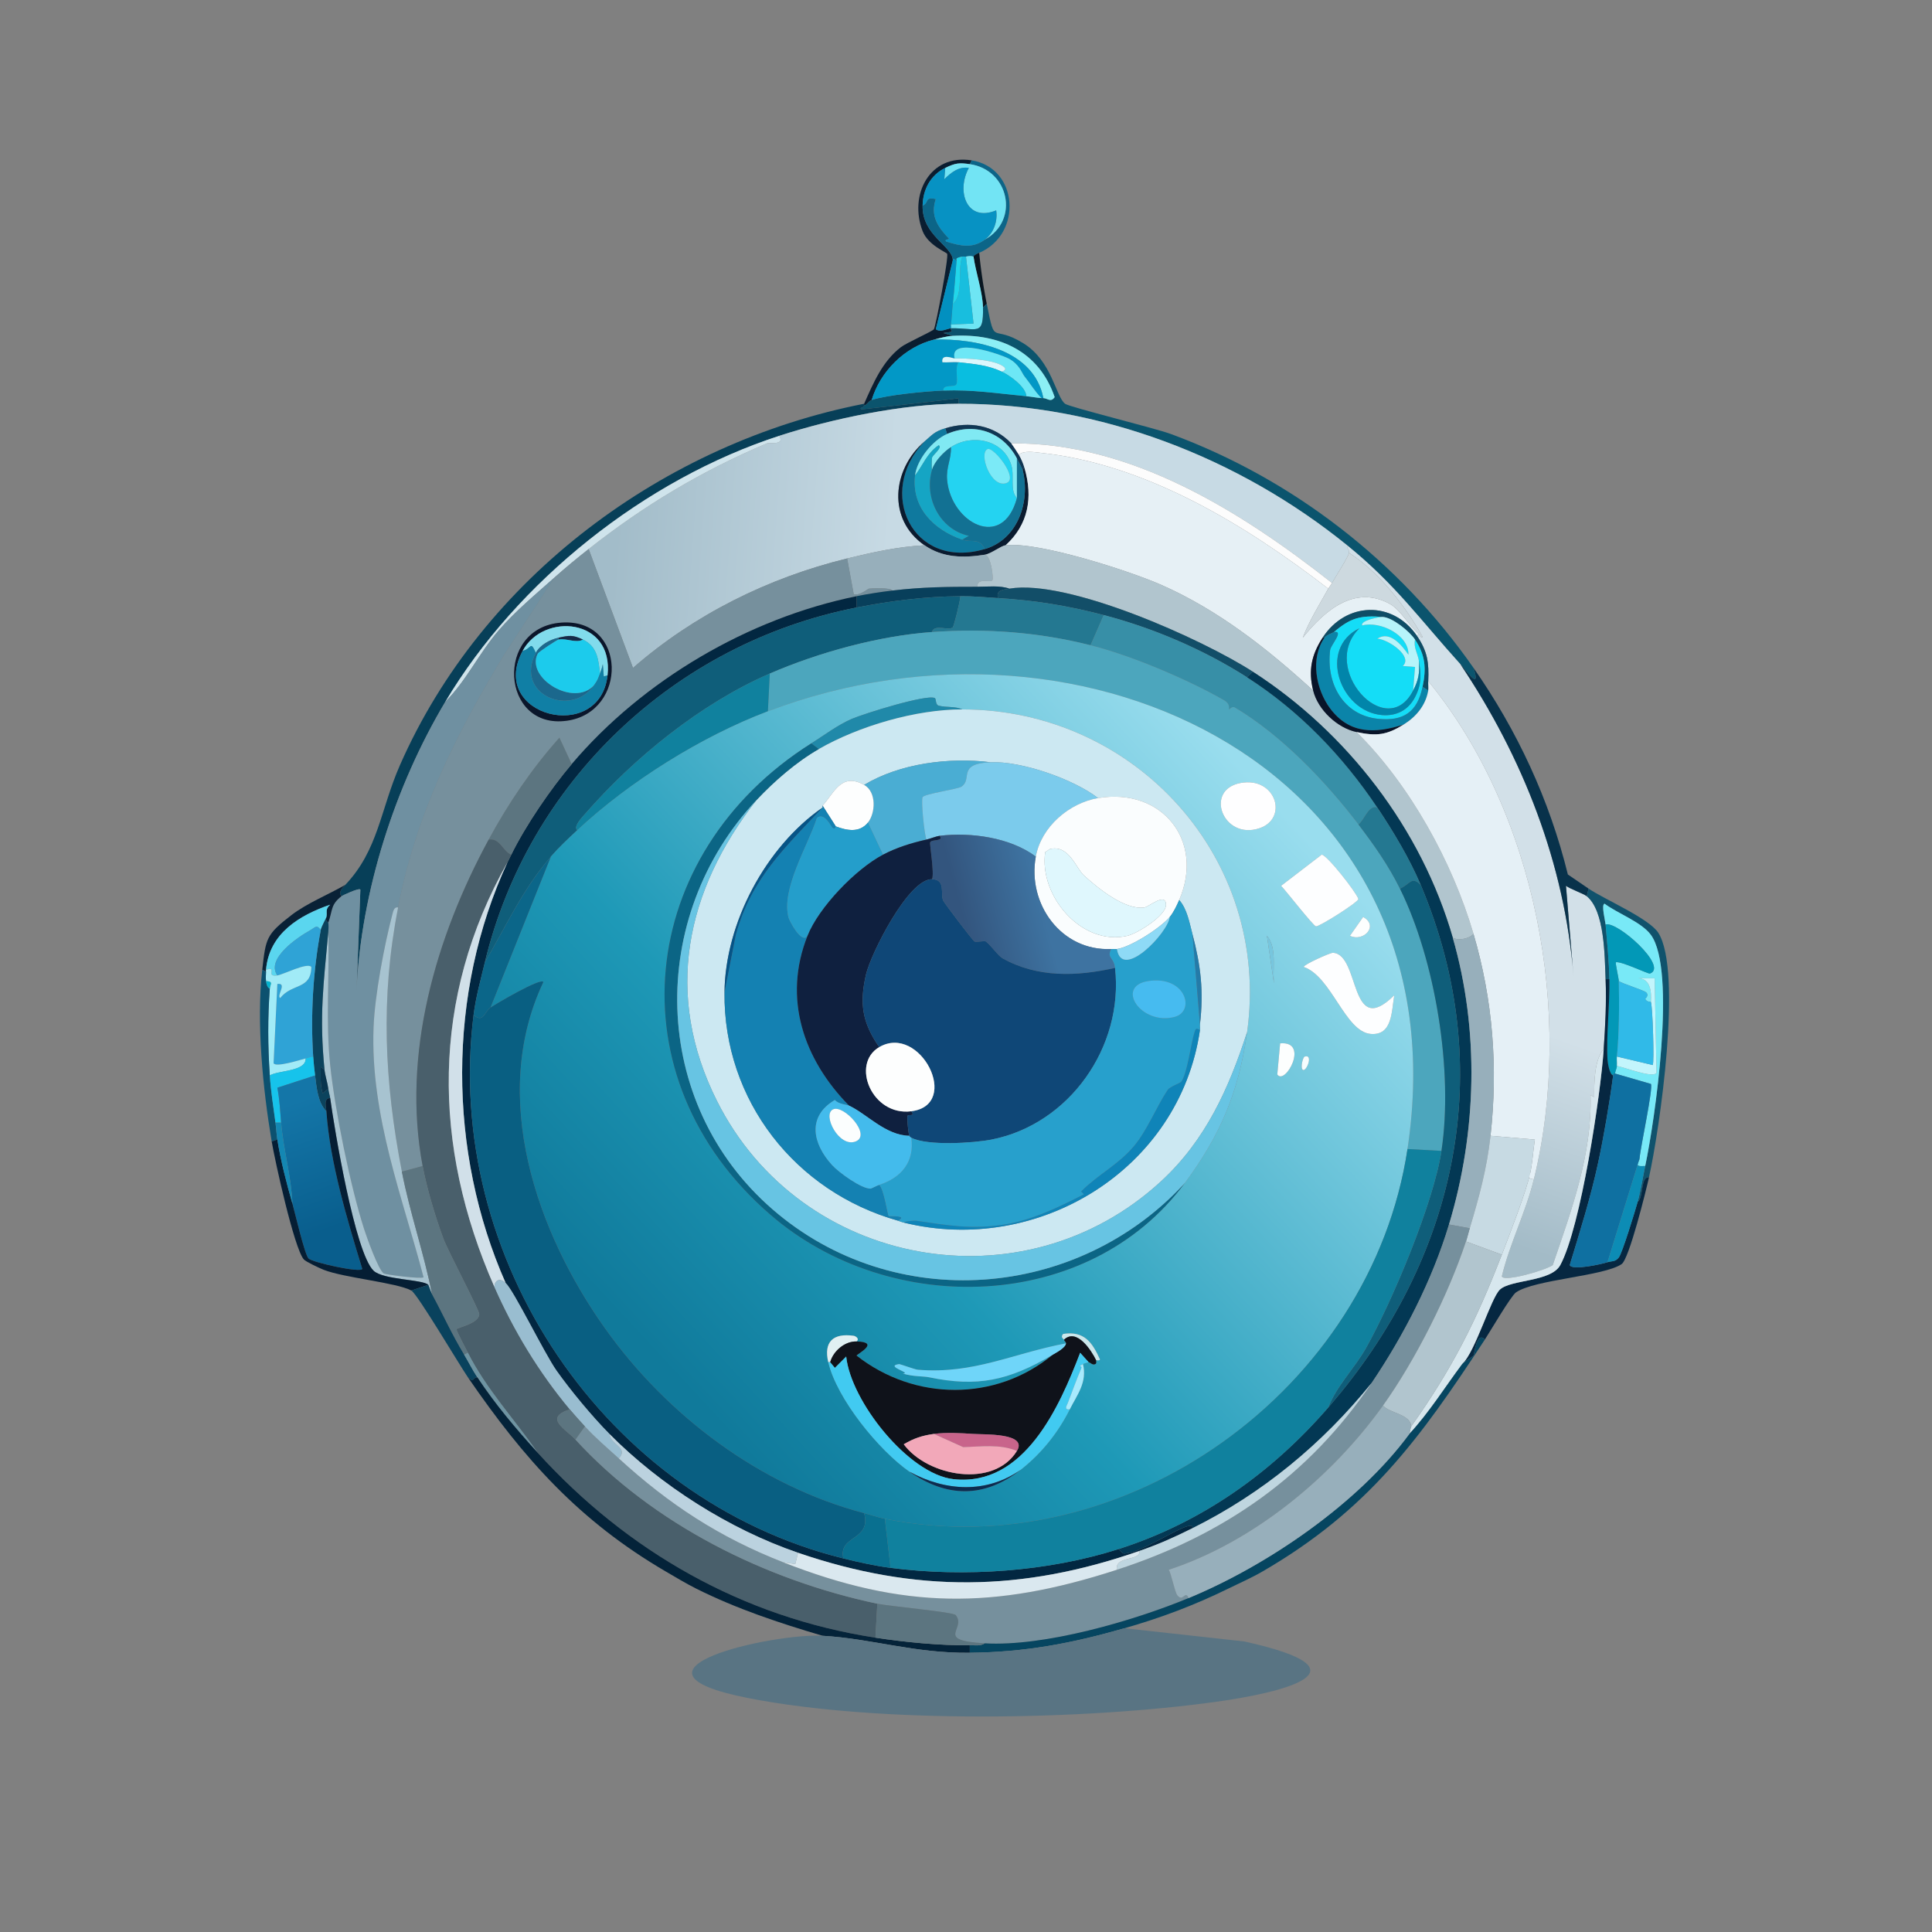 <svg xmlns="http://www.w3.org/2000/svg" width="1024" height="1024"><rect width="100%" height="100%" fill="#808080" stroke="none"/><defs><linearGradient id="a" x1="327.198" x2="471.815" y1="270.904" y2="281.43" gradientUnits="userSpaceOnUse"><stop offset="0%" style="stop-color:#a2bcc9"/><stop offset="100%" style="stop-color:#c7dae4"/></linearGradient></defs><defs><linearGradient id="b" x1="767.158" x2="729.943" y1="528.968" y2="634.604" gradientUnits="userSpaceOnUse"><stop offset="0%" style="stop-color:#d2e0e8"/><stop offset="100%" style="stop-color:#a3bbc7"/></linearGradient></defs><defs><linearGradient id="c" x1="675.47" x2="352.824" y1="425.509" y2="724.674" gradientUnits="userSpaceOnUse"><stop offset="0%" style="stop-color:#9de"/><stop offset="67.954%" style="stop-color:#1e99b7"/><stop offset="100%" style="stop-color:#107a9b"/></linearGradient></defs><defs><linearGradient id="d" x1="551.312" x2="510.798" y1="477.091" y2="488.166" gradientUnits="userSpaceOnUse"><stop offset="0%" style="stop-color:#3e73a1"/><stop offset="100%" style="stop-color:#33557e"/></linearGradient></defs><defs><linearGradient id="e" x1="156.664" x2="179.481" y1="583.82" y2="649.997" gradientUnits="userSpaceOnUse"><stop offset="0%" style="stop-color:#1476a8"/><stop offset="100%" style="stop-color:#095e8d"/></linearGradient></defs><path fill="#0a1d30" d="m515 85-1 2c-5.59-.792-7.569-.641-13 2-7.786 3.787-11.833 11.413-12 20-.31 15.943 16.091 21.508 16 29l-9 36.5c2.414 1.886 6.463-.472 8-.5-.37 1.921 2.849 1.632-4 2.5l5 1.5c-3.304.184-6.799 1.195-10 2-15.594 3.923-28.441 16.935-33 32-1.695.567-2.304 2.48-4 3 .109-.301-.12-.729 0-1 4.883-10.996 9.693-22.486 19.5-30 3.042-2.331 16.922-8.49 17.5-9.5 1.008-1.762 7.924-38.192 7-40-.413-.808-10.119-4.569-13-12-7.394-19.074 3.694-41.063 26-37.5"/><path fill="#0c6588" d="M519 134c-3.331 1.427-2.829 1.942-3 2-.189.065-1.162-.696-4 0-.574.141-1.396-.118-2 0-4.677.916-2.494 1.729-3 2-.664.356-1.772-2.108-2 0 .091-7.492-16.31-13.057-16-29 3.767-1.717.69-4.798 7-3.5-3.07 8.95 1.206 14.985 7 21 .357.371-2.834.393-1.5 1.5 7.551 2.388 13.941 3.808 20.5-1 18.611-10.354 12.688-37.07-8-40l1-2c24.81 3.963 27.221 39.053 4 49"/><path fill="#72e4f4" d="M514 87c20.688 2.93 26.611 29.646 8 40 4.616-3.383 6.887-9.743 6-15.5-15.68 6.451-21.268-10.129-14.5-22.5-5.215-.908-9.454 2.463-13 6l.5-6c5.431-2.641 7.41-2.792 13-2"/><path fill="#0792c3" d="M522 127c-6.559 4.808-12.949 3.388-20.5 1-1.334-1.107 1.857-1.129 1.5-1.5-5.794-6.015-10.07-12.05-7-21-6.31-1.298-3.233 1.783-7 3.5.167-8.587 4.214-16.213 12-20l-.5 6c3.546-3.537 7.785-6.908 13-6-6.768 12.371-1.18 28.951 14.5 22.5.887 5.757-1.384 12.117-6 15.5"/><path fill="#081621" d="M519 134a273 273 0 0 0 4 27l-2 2c-.179-8.239-3.848-18.66-5-27 .171-.058-.331-.573 3-2"/><path fill="#6ee5f4" d="M516 136c1.152 8.34 4.821 18.761 5 27 .338 15.577-2.961 10.741-17 11 .12-.622-.091-1.364 0-2l12-.5-4-35.5c2.838-.696 3.811.065 4 0"/><path fill="#21d6ea" d="M510 136c-2.646 7.082.888 20.375-5 25 .867-7.642 1.363-15.337 2-23 .506-.271-1.677-1.084 3-2"/><path fill="#18bede" d="m512 136 4 35.5-12 .5c.505-3.531.595-7.427 1-11 5.888-4.625 2.354-17.918 5-25 .604-.118 1.426.141 2 0"/><path fill="#0290c0" d="M507 138c-.637 7.663-1.133 15.358-2 23-.405 3.573-.495 7.469-1 11-.091.636.12 1.378 0 2-1.537.028-5.586 2.386-8 .5l9-36.5c.228-2.108 1.336.356 2 0"/><path fill="#0b546d" d="M781 354c4.108 12.735-3.813 1.524-7-2-21.116-23.354-34.569-42.4-60-63-57.426-46.517-131.297-75.128-206-75 .219-3.693.114-2.884-3-2.5-16.413 2.022-32.356 3.662-48.5 5.5-1.172-1.253.919-.4 1.5-2 1.696-.52 2.305-2.433 4-3 7.988-2.674 29.047-4.666 38-5 15.568-.581 28.815 1.56 44 3 2.734.259 5.261.814 8 1 .332.022.668-.019 1 0 2.356.132 3.88 2.473 6-.5-8.284-24.255-29.207-33.882-54-32.5l-5-1.5c6.849-.868 3.63-.579 4-2.5 14.039-.259 17.338 4.577 17-11l2-2c4.668 23.428 2.293 10.337 19.5 21 15.038 9.319 17.066 28.2 22 32 2.307 1.777 47.469 12.858 56 16 64.714 23.833 121.213 67.696 160.5 124"/><path fill="#8ceff5" d="M505 178c24.793-1.382 45.716 8.245 54 32.5-2.12 2.973-3.644.632-6 .5-4.991-25.663-35.901-31.701-58-31 3.201-.805 6.696-1.816 10-2"/><path fill="#0298c6" d="M495 180c22.099-.701 53.009 5.337 58 31-.332-.019-.668.022-1 0-3.501-3.477-5.917-7.7-9-11.5-1.48-1.824-2.638-6.467-8.5-9.5-4.134-2.139-31.666-11.81-28.5 0-.85.021-7.297-2.882-6.5 2 2.793.214 5.739-.303 8.5 0-1.963 3.415-.14 8.731-1 11.5-.701 2.258-7.224-.257-7 3.5-8.953.334-30.012 2.326-38 5 4.559-15.065 17.406-28.077 33-32"/><path fill="#6de7f6" d="M552 211c-2.739-.186-5.266-.741-8-1-.348-5.081-8.855-11.036-13-13 2.093-.773 2.495-1.681.5-3-5.292-3.498-19.029-4.159-25.5-4-3.166-11.81 24.366-2.139 28.5 0 5.862 3.033 7.02 7.676 8.5 9.5 3.083 3.8 5.499 8.023 9 11.5"/><path fill="#dbf7fc" d="M506 190c6.471-.159 20.208.502 25.5 4 1.995 1.319 1.593 2.227-.5 3-7.375-3.494-15.024-4.124-23-5-2.761-.303-5.707.214-8.5 0-.797-4.882 5.65-1.979 6.5-2"/><path fill="#09bee0" d="M531 197c4.145 1.964 12.652 7.919 13 13-15.185-1.44-28.432-3.581-44-3-.224-3.757 6.299-1.242 7-3.5.86-2.769-.963-8.085 1-11.5 7.976.876 15.625 1.506 23 5"/><path fill="#073f58" d="M508 214c-29.331.05-67.109 7.94-95 17-71.057 23.083-138.77 76.934-177 141-26.635 44.635-44.577 100.454-47 152.5l2-53c-.631-1.093-9.581 3.175-10 3.5-1.899-1.871.431-4.355 2-6 17.527-18.372 18.596-39.837 29-63.5 43.725-99.451 140.143-170.802 246-191.5-.12.271.109.699 0 1-.581 1.6-2.672.747-1.5 2 16.144-1.838 32.087-3.478 48.5-5.5 3.114-.384 3.219-1.193 3 2.5"/><path fill="url(#a)" d="M508 214c74.703-.128 148.574 28.483 206 75-.339 1.748 1.296 2.197 1 4-.365 2.219-7.264 12.836-9 16-48.218-37.958-106.591-74.65-170-74-9.279-9.752-22.324-11.873-35-8-5.816 1.777-6.769 3.364-11 7-17.067 14.665-19.916 41.269 0 55-14.068.742-27.455 3.692-41 7-41.749 10.196-81.121 29.752-113.5 58L312 291c29.205-23.068 60.086-41.499 94.5-56 1.322-.557 9.742 1.147 6.5-4 27.891-9.06 65.669-16.95 95-17" style="fill:url(#a)"/>/&gt;<path fill="#0f3653" d="M536 235c.367.385 3.539 5.196 4 6 1.295 2.257 2.266 4.477 3 7l-1 1c-.082-.325-2.523-5.097-3-6-7.477-14.152-22.605-19.236-37-13l-1-3c12.676-3.873 25.721-1.752 35 8"/><path fill="#0f799e" d="m501 227 1 3c-7.662 3.319-16.043 13.604-17 22-1.946 17.065 9.965 28.833 25 34 5.133 1.764 8.983-1.21 12 5-38.496 11.405-57.968-30.283-32-57 4.231-3.636 5.184-5.223 11-7"/><path fill="#80e9f3" d="M539 243v21c-3.987-4.309-1.153-11.532-3-17.5-4.173-13.484-20.871-16.769-32-9.5-3.798 2.481-8.685 7.565-10 12-.357-.713-.124-6.2 0-6.5.689-1.661 5.719-5.421 3.5-6.5-6.203 4.211-8.13 10.293-12.5 16 .957-8.396 9.338-18.681 17-22 14.395-6.236 29.523-1.152 37 13"/><path fill="#cfe4ec" d="M312 291c-6.237 4.926-12.064 9.713-18 15-10.028 8.931-21.265 18.282-30 28.5-10.098 11.812-16.968 26.45-28 37.5 38.23-64.066 105.943-117.917 177-141 3.242 5.147-5.178 3.443-6.5 4-34.414 14.501-65.295 32.932-94.5 56"/><path fill="#24d3f1" d="M539 264c-7.583 28.047-34.898 13.089-37-9.5-.652-7.005 2.335-11.232 2-17.5 11.129-7.269 27.827-3.984 32 9.5 1.847 5.968-.987 13.191 3 17.5m-15.5-26c-5.044 2.009 1.663 21.05 10 18 6.605-2.416-6.909-19.231-10-18"/><path fill="#0a1b2f" d="M490 234c-25.968 26.717-6.496 68.405 32 57 17.483-5.179 24.243-25.093 20-42l1-1c4.572 15.704 2.091 29.993-10 41-2.49.29-7.561 4.459-11 5-11.327 1.782-22.234 1.733-32-5-19.916-13.731-17.067-40.335 0-55"/><path fill="#fcfcfc" d="M706 309c-.602 1.097-1.596 2.271-2 3-43.618-33.603-96.378-66.074-152.5-72-3.314-.35-8.761-1.358-11.5 1-.461-.804-3.633-5.615-4-6 63.409-.65 121.782 36.042 170 74"/><path fill="#15a5c4" d="M494 249c-4.389 14.808 4.101 31.653 19.5 35l-3.5 2c-15.035-5.167-26.946-16.935-25-34 4.37-5.707 6.297-11.789 12.5-16 2.219 1.079-2.811 4.839-3.5 6.5-.124.3-.357 5.787 0 6.5"/><path fill="#127193" d="M539 264v-21c.477.903 2.918 5.675 3 6 4.243 16.907-2.517 36.821-20 42-3.017-6.21-6.867-3.236-12-5l3.5-2c-15.399-3.347-23.889-20.192-19.5-35 1.315-4.435 6.202-9.519 10-12 .335 6.268-2.652 10.495-2 17.5 2.102 22.589 29.417 37.547 37 9.5"/><path fill="#7beaf7" d="M523.5 238c3.091-1.231 16.605 15.584 10 18-8.337 3.05-15.044-15.991-10-18"/><path fill="#e6f0f5" d="M704 312c-4.698 8.49-10.026 16.911-13.5 26 11.328-14.105 27.202-28.185 46-18 5.893 3.193 10.36 11.813 15.5 16l-1 1c-12.929-18.874-37.705-18.002-50 1-5.854 9.047-7.659 17.302-5 28-24.122-22.073-50.255-42.692-80.5-56-17.047-7.501-65.24-23.011-82.5-21 12.091-11.007 14.572-25.296 10-41-.734-2.523-1.705-4.743-3-7 2.739-2.358 8.186-1.35 11.5-1 56.122 5.926 108.882 38.397 152.5 72"/><path fill="#97afbb" d="M490 289c9.766 6.733 20.673 6.782 32 5 3.281.369 4.626 12.575 4 13.5-1.131 1.67-8.083-1.688-8 3.5-15.852-.011-29.184.121-45 2-.882-1.684-11.091-1.155-12.5-1-.463.051-4.725 3.778-8 3l-3.5-19c13.545-3.308 26.932-6.258 41-7"/><path fill="#b1c5ce" d="M696 366c2.553 10.274 12.805 19.834 23 22 28.265 27.945 50.801 68.809 62 107-2.287 2.621-8.219 3.688-11 2-16.616-57.69-55.898-108.677-106-141-26.671-17.206-98.029-49.265-129-44-5.074-1.824-11.609-.996-17-1-.083-5.188 6.869-1.83 8-3.5.626-.925-.719-13.131-4-13.5 3.439-.541 8.51-4.71 11-5 17.26-2.011 65.453 13.499 82.5 21 30.245 13.308 56.378 33.927 80.5 56"/><path fill="url(#b)" d="M774 352c33.06 49.195 55.414 105.871 60 165.5l-4-48c2.343 1.754 9.268 4.101 11 5.5 9.554 7.715 9.493 31.586 10 44 .506 12.389-.174 24.657-1 37-5.008 5.503-5.142 18.433-5 25.5l-2-1c.915 31.042-10.04 60.876-20 90-3.293 2.625-25.988 9.185-27 6 4.216-17.541 12.728-34.047 17-51.5 21.36-87.269 1.141-194.314-56-264 .44-9.729-.4-15.826-6-24l1-1c1.174.957 1.128 2.485 2 1.5-9.226-16.354-22.77-34.037-39-44.5.296-1.803-1.339-2.252-1-4 25.431 20.6 38.884 39.646 60 63" style="fill:url(#b)"/>/&gt;<path fill="#76909d" d="m449 296 3.5 19c3.275.778 7.537-2.949 8-3 1.409-.155 11.618-.684 12.5 1-6.277.746-12.815 1.741-19 3-57.267 11.659-113.253 44.49-151 89l-6.5-14c-14.652 16.382-27.023 34.701-37.5 54-28.101 51.766-46.119 113.865-35 173l-11 3c-9.284-47.883-11.385-92.114-2-140 9.679-49.384 30.216-90.854 56-133.5l27-41.5c5.936-5.287 11.763-10.074 18-15l23.5 63c32.379-28.248 71.751-47.804 113.5-58m-151.5 34c-35.416 2.54-32.188 56.946 3 52 32.379-4.551 31.851-54.5-3-52"/><path fill="#cdd9df" d="M752 336c-5.14-4.187-9.607-12.807-15.5-16-18.798-10.185-34.672 3.895-46 18 3.474-9.089 8.802-17.51 13.5-26 .404-.729 1.398-1.903 2-3 1.736-3.164 8.635-13.781 9-16 16.23 10.463 29.774 28.146 39 44.5-.872.985-.826-.543-2-1.5"/><path fill="#6f90a1" d="M211 481c-2.129-.503-2.606 1.995-3 3.5-4.367 16.703-9.342 42.983-10 60-1.819 47.023 15.882 91.648 26.5 132.5-1.352 1.009-19.738-1.381-21-2-2.807-1.377-9.249-19.611-10.5-23.5-7.314-22.736-15.524-63.229-18-87-2.443-23.461-.329-47.058-1-70.5.124-1.366.22-3.75 0-5 2.352-6.556 1.153-9.468 7-14 .419-.325 9.369-4.593 10-3.5l-2 53c2.423-52.046 20.365-107.865 47-152.5 11.032-11.05 17.902-25.688 28-37.5 8.735-10.218 19.972-19.569 30-28.5l-27 41.5c-25.784 42.646-46.321 84.116-56 133.5"/><path fill="#083f5b" d="M518 311c5.391.004 11.926-.824 17 1-3.362.572-7.271.705-6 5-6.774-.423-13.135-1.053-20-1-18.365.141-37.007 2.463-55 6v-6c6.185-1.259 12.723-2.254 19-3 15.816-1.879 29.148-2.011 45-2"/><path fill="#124e68" d="m664 356-3 3c-22.952-14.668-49.619-26.114-76-33-19.196-5.011-36.108-7.758-56-9-1.271-4.295 2.638-4.428 6-5 30.971-5.265 102.329 26.794 129 44"/><path fill="#022741" d="M454 322c-96.587 18.984-174.049 92.488-197 188-2.213 9.21-4.825 18.574-6 28-16.061 128.885 69.661 256.688 196 288 8.011 1.985 16.825 3.944 25 5 39.225 5.065 83.387 2.032 121-10 2.483 2.847 2.038 2.654 5.5 2 6.818-1.287 21.006-9.924 28-13 .261-.115 6.409-2.882 5.5 0-10 4.965-17.384 8.292-28 12-62.163 21.714-118.473 22.409-181 1-36.352-12.447-72.925-35.675-100-63-9.011-9.095-20.589-23.028-28-33.5-6.412-9.061-22.645-42.49-27-46.5-30.738-69.588-31.087-153.702 1-223 .574-1.24 1.366-2.709 2-4 7.623-15.526 20.795-34.788 32-48 37.747-44.51 93.733-77.341 151-89z"/><path fill="#0f5e7a" d="M509 316c.065 2.105-3.377 15.924-4 16.5-2.101 1.944-10.123-1.865-11 2.5-27.98 1.96-60.075 10.769-86 22-36.401 15.77-72.053 44.666-98 74.5-1.041 1.197-6.473 6.757-4 8.5-4.884 4.552-9.613 8.941-14 14-15.03 17.329-23.516 36.507-35 56 22.951-95.512 100.413-169.016 197-188 17.993-3.537 36.635-5.859 55-6"/><path fill="#247891" d="M529 317c19.892 1.242 36.804 3.989 56 9l-7 16c-27.679-6.999-55.449-9-84-7 .877-4.365 8.899-.556 11-2.5.623-.576 4.065-14.395 4-16.5 6.865-.053 13.226.577 20 1"/><path fill="#0e4d66" d="M751 337c5.6 8.174 6.44 14.271 6 24-.073 1.607.247 3.543 0 5l-3-2c2.01-9.751 1.509-16.667-4-25-2.862-4.33-11.755-11.604-17-12-12.134-1.009-17.322.638-26 8-.428.363-3.983 1.544-5 3h-1c12.295-19.002 37.071-19.874 50-1"/><path fill="#378fa7" d="M661 359c27.594 17.635 50.843 41.839 69 69-4.617-1.63-6.925 6.773-10 9-17.464-22.871-40.677-47.188-65.5-62-1.475-.88-2.864 1.081-3 1-.619-.37 1.155-2.627-3-5-18.52-10.579-48.139-23.346-70.5-29l7-16c26.381 6.886 53.048 18.332 76 33"/><path fill="#14ddf7" d="M733 327c-1.729-.131-12.084 1.802-11 4.5 9.332-2.532 24.797 4.937 24.5 15.5-3.595-5.163-9.841-12.871-16.5-8.5 5.976.394 19.053 9.474 13.5 14.5l6.5.5-1 12.5c-14.183 27.672-49.992-11.866-28.5-33-22.022 10.722-10.357 44.144 12 46 7.688.638 13.971-2.658 17.5-9.5 3.554-6.891 3.225-11.971 2-19.5-.567-3.483-2.928-7.007-2-11 5.509 8.333 6.01 15.249 4 25-2.786 13.52-10.252 18.334-23.5 17-18.742-1.887-27.745-19.005-25.5-36.5.347-2.704 7.621-10.391 2-9.5 8.678-7.362 13.866-9.009 26-8"/><path fill="#b6f4fa" d="M750 339c-.928 3.993 1.433 7.517 2 11 .558 6.58-.064 10.272-3 16l1-12.5-6.5-.5c5.553-5.026-7.524-14.106-13.5-14.5 6.659-4.371 12.905 3.337 16.5 8.5.297-10.563-15.168-18.032-24.5-15.5-1.084-2.698 9.271-4.631 11-4.5 5.245.396 14.138 7.67 17 12"/><path fill="#0a162b" d="M297.5 330c34.851-2.5 35.379 47.449 3 52-35.188 4.946-38.416-49.46-3-52M277 345c-18.57 34.663 40.921 49.485 45 13 3.404-30.455-33.968-33.592-45-13"/><path fill="#81dbec" d="m322 358-2 .5-.5-6.5c-.368 1.869-.786 3.21-1.5 5-.775-7.15-1.332-14.351-9-18-5.442-2.59-7.265-2.26-13-1-4.522.993-9.805 3.824-12 8-3.044-6.724-2.11-2.21-7-1 11.032-20.592 48.404-17.455 45 13"/><path fill="#0185aa" d="M749 366c2.936-5.728 3.558-9.42 3-16 1.225 7.529 1.554 12.609-2 19.5-3.529 6.842-9.812 10.138-17.5 9.5-22.357-1.856-34.022-35.278-12-46-21.492 21.134 14.317 60.672 28.5 33"/><path fill="#4ca6bd" d="M578 342c22.361 5.654 51.98 18.421 70.5 29 4.155 2.373 2.381 4.63 3 5 .136.081 1.525-1.88 3-1 24.823 14.812 48.036 39.129 65.5 62 8.265 10.824 15.931 21.715 22 34 18.841 38.134 28.374 96.914 22 139l-18-1c30.191-200.27-170.677-295.832-339-232l1-20c25.925-11.231 58.02-20.04 86-22 28.551-2 56.321.001 84 7"/><path fill="#0b84a9" d="M707 335c5.621-.891-1.653 6.796-2 9.5-2.245 17.495 6.758 34.613 25.5 36.5 13.248 1.334 20.714-3.48 23.5-17l3 2c-1.333 7.867-6.433 13.948-13 18-15.066 4.854-28.744 5.245-39-8.5-7.54-10.105-10.672-26.514-3-37.5 1.017-1.456 4.572-2.637 5-3"/><path fill="#162947" d="M309 339c-3.867 2.088-8.476-.846-13 0v-1c5.735-1.26 7.558-1.59 13 1"/><path fill="#1b688d" d="M296 338v1c-.7.131-10.432 6.365-11 7.5-6.462 12.914 19.416 28.681 30 16.5-12.089 17.774-42.629 5.121-31-17 2.195-4.176 7.478-7.007 12-8"/><path fill="#081429" d="M702 338c-7.672 10.986-4.54 27.395 3 37.5 10.256 13.745 23.934 13.354 39 8.5-9.079 5.602-14.264 6.281-25 4-10.195-2.166-20.447-11.726-23-22-2.659-10.698-.854-18.953 5-28z"/><path fill="#1ccbec" d="M309 339c7.668 3.649 8.225 10.85 9 18-1.234 3.094-.976 3.025-3 6-10.584 12.181-36.462-3.586-30-16.5.568-1.135 10.3-7.369 11-7.5 4.524-.846 9.133 2.088 13 0"/><path fill="#107fa5" d="M284 346c-11.629 22.121 18.911 34.774 31 17 2.024-2.975 1.766-2.906 3-6 .714-1.79 1.132-3.131 1.5-5l.5 6.5 2-.5c-4.079 36.485-63.57 21.663-45-13 4.89-1.21 3.956-5.724 7 1"/><path fill="#08324b" d="M781 354c23.158 33.188 40.257 69.891 50 109.5 3.658 2.501 7.345 5.017 11 7.5l-1 4c-1.732-1.399-8.657-3.746-11-5.5l4 48c-4.586-59.629-26.94-116.305-60-165.5 3.187 3.524 11.108 14.735 7 2"/><path fill="#033854" d="M770 497c14.2 49.301 12.729 103.084-2 152-8.848 29.385-23.86 58.62-41 84-25.979 32.176-57.925 58.591-95 77 .909-2.882-5.239-.115-5.5 0-6.994 3.076-21.182 11.713-28 13-3.462.654-3.017.847-5.5-2 43.956-14.061 81.006-40.397 111-75 68.148-78.619 90.418-178.998 49-277-5.875-13.901-14.609-28.448-23-41-18.157-27.161-41.406-51.365-69-69l3-3c50.102 32.323 89.384 83.31 106 141"/><path fill="#10819e" d="M407 377c-35.309 13.39-73.318 37.196-101 63-2.473-1.743 2.959-7.303 4-8.5 25.947-29.834 61.599-58.73 98-74.5z"/><path fill="url(#c)" d="M746 609c-19.191 127.301-149.584 221.566-277 196-3.539-.71-7.448-2.066-11-3-55.013-14.465-104.266-51.643-137-97.5-36.744-51.474-61.689-123.401-33-184-1.107-2.614-25.523 11.765-28 13.5l32-80c4.387-5.059 9.116-9.448 14-14 27.682-25.804 65.691-49.61 101-63 168.323-63.832 369.191 31.73 339 232M430 394c-92.487 58.305-106.02 177.177-21.5 250 63.213 54.465 168.362 51.927 219.5-17 18.954-25.547 28.61-48.34 33-80 12.714-91.691-58.949-170.975-151-171-3.588-1.752-8.487-.912-12.5-2-1.817-.493-1.227-3.589-2-4-4.186-2.224-37.763 8.306-44 11-7.547 3.26-14.581 8.638-21.5 13m227.5 21c-19.433 3.634-9.284 30.406 10 24 15.556-5.167 8.762-27.509-10-24m43 38L679 469.5c2.56 2.616 17.094 21.313 18.5 21.5 1.715.228 22.214-12.628 22.5-14.5-1.305-3.885-17.011-23.765-19.5-23.5m22 33-7 10c7.125 3.434 15.543-5.246 7-10m-51 10 4 27c-1.562-8.264 1.835-20.213-4-27m35 9c-1.454-.078-15.613 6.305-15.5 7.5 14.739 5.021 21.927 34.37 35.5 35.5 11.526.959 11.008-11.828 12.5-20.5-23.978 23.709-17.939-21.716-32.5-22.5m-28 48-1.5 16.5c4.129 6.091 17.322-17.899 1.5-16.5m13 7c-.927.284-2.398 5.903-1 7 1.806 1.417 5.839-8.483 1-7M564 710c.046 1.01 1.111 1.144 1 2-28.493 5.381-48.678 16.399-78.5 14-1.579-.127-9.483-3.074-10-3-7.935 1.141 7.31 4.814 2 5 5.669 1.755 10.676 1.311 14 2 25.335 5.25 41.994 1.93 65.5-12-30.227 25.016-73.262 24.643-104 .5.006-.764 12.946-7.132 0-7.5 1.832-1.587-.792-2.9-1.5-3-10.95-1.549-16.03 3.169-13.5 14 4.535 19.414 26.775 46.644 43 58 19.783 13.845 39.734 14.148 59-1 11.008-8.655 19.705-19.517 26-32 3.938-7.81 9.337-14.322 7-24 .815-.446 2.109-.768 3-1 .554-.144 2.059 1.781 3.5 1 .921-.421.31-1.799.5-2 .152-.161 1.881.369 2-.5-4.081-8.988-8.252-15.17-19.5-13.5-1.774 1.886.493 2.848.5 3" style="fill:url(#c)"/>/&gt;<path fill="#e5f0f6" d="M813 625c-2.527.024-3.459-1.13-2-3 1.236-5.416 1.638-12.398 2.5-18l-23.5-2c4.056-36.208 1.251-72.042-9-107-11.199-38.191-33.735-79.055-62-107 10.736 2.281 15.921 1.602 25-4 6.567-4.052 11.667-10.133 13-18 .247-1.457-.073-3.393 0-5 57.141 69.686 77.36 176.731 56 264"/><path fill="#2089a9" d="M510 376c-24.542-.007-54.633 8.764-76 21l-4-3c6.919-4.362 13.953-9.74 21.5-13 6.237-2.694 39.814-13.224 44-11 .773.411.183 3.507 2 4 4.013 1.088 8.912.248 12.5 2"/><path fill="#cce8f2" d="M510 376c92.051.025 163.714 79.309 151 171-9.683 29.923-21.979 57.28-45.5 79-73.078 67.483-191.04 46.146-235.5-42.5-28.269-56.365-16.66-111.406 21-159.5 9.367-9.969 21.104-20.187 33-27 21.367-12.236 51.458-21.007 76-21m-52 40c-12.218-6.833-16.03 4.59-22 11-.166.178.167.822 0 1-30.137 20.851-51.633 61.218-52 98-.572 57.348 37.675 105.751 92 121 .614.172 1.599.654 3 1 71.174 17.564 146.177-28.035 157-102 .141-.961-.111-2.029 0-3 2.022-17.639.501-31.037-4-48-1.581-5.959-2.771-13.189-7-18 13.587-31.42-9.237-59.721-43-54-13.006-10.071-40.723-19.716-57-19-22.05-2.717-48.046.606-67 12"/><path fill="#5c7580" d="M303 405c-11.205 13.212-24.377 32.474-32 48-4.484-1.815-6.092-9.091-12-8 10.477-19.299 22.848-37.618 37.5-54z"/><path fill="#0b6585" d="m430 394 4 3c-11.896 6.813-23.633 17.031-33 27-58.18 61.915-56.624 160.541 8.5 217 64.298 55.743 161.528 48.116 218.5-14-51.138 68.927-156.287 71.465-219.5 17-84.52-72.823-70.987-191.695 21.5-250"/><path fill="#4aadd3" d="M525 404c-18.076.795-9.212 8.964-15.5 13-2.003 1.286-19.563 3.765-20.5 5.5-.927 1.716.907 19.416 2 22.5-7.835 1.742-15.93 4.257-23 8l-8-17c4.025-4.971 4.711-16.246-2-20 18.954-11.394 44.95-14.717 67-12"/><path fill="#7bcbec" d="M582 423c-15.28 2.589-30.094 15.167-33 31-13.472-10.096-34.367-13.021-51-11-1.694.206-5.161 1.591-7 2-1.093-3.084-2.927-20.784-2-22.5.937-1.735 18.497-4.214 20.5-5.5 6.288-4.036-2.576-12.205 15.5-13 16.277-.716 43.994 8.929 57 19"/><path fill="#fdfefe" d="M458 416c6.711 3.754 6.025 15.029 2 20-4.51 5.57-11.169 4.195-17 2l-7-11c5.97-6.41 9.782-17.833 22-11"/><path fill="#fefeff" d="M657.5 415c18.762-3.509 25.556 18.833 10 24-19.284 6.406-29.433-20.366-10-24"/><path fill="#fafdfe" d="M625 477c-1.259 2.911-3.002 6.61-5 9-4.836 5.785-20.621 15.964-28 17-.957.134-2.021-.045-3 0-26.524 1.225-44.602-23.929-40-49 2.906-15.833 17.72-28.411 33-31 33.763-5.721 56.587 22.58 43 54m-68.5-27c-.354.086-1.739 1.409-2.5 1.5-3.472 23.454 19.445 50.077 43.5 44.5 5.337-1.237 20.613-10.662 20.5-16.5-.13-6.719-9.103 1.173-11.5 1.5-10.39 1.415-24.645-10.311-32-17-4.216-3.834-7.955-16.443-18-14"/><path fill="#67c4e3" d="M661 547c-4.39 31.66-14.046 54.453-33 80-56.972 62.116-154.202 69.743-218.5 14-65.124-56.459-66.68-155.085-8.5-217-37.66 48.094-49.269 103.135-21 159.5 44.46 88.646 162.422 109.983 235.5 42.5 23.521-21.72 35.817-49.077 45.5-79"/><path fill="#1481b2" d="M443 438c-.084-.032-.023 1.61-1.5 1-.926-.383-4.359-8.796-8.5-5.5-4.729 14.744-19.253 37.867-15 53 .46 1.638 6.919 14.142 10 9.5-13.216 33.197-2.078 65.528 22 90-1.001-.465-5.761-.818-7.5-3-14.947 8.822-11.762 23.24-1.5 34.5 3.635 3.989 15.655 12.673 20.5 12.5.246-.009 3.517-1.682 4.5-2 2.507 2.141 4.458 15.829 5 16.5.216.268 10.803-.54 5 2.5-54.325-15.249-92.572-63.652-92-121l6-30.5c8.135-29.843 26.094-46.265 46-67.5.167-.178-.166-.822 0-1z"/><path fill="#247891" d="M730 428c8.391 12.552 17.125 27.099 23 41-4.984-4.89-5.544-.315-11 2-6.069-12.285-13.735-23.176-22-34 3.075-2.227 5.383-10.63 10-9"/><path fill="#065487" d="M436 428c-19.906 21.235-37.865 37.657-46 67.5l-6 30.5c.367-36.782 21.863-77.149 52-98"/><path fill="#249ecb" d="M443 438c5.831 2.195 12.49 3.57 17-2l8 17c-14.423 7.637-33.926 27.744-40 43-3.081 4.642-9.54-7.862-10-9.5-4.253-15.133 10.271-38.256 15-53 4.141-3.296 7.574 5.117 8.5 5.5 1.477.61 1.416-1.032 1.5-1"/><path fill="url(#d)" d="M549 454c-4.602 25.071 13.476 50.225 40 49-2.586 4.875 1.336 4.054 2 10-20.259 4.583-40.987 5.3-59.5-5-2.54-1.413-6.206-6.911-9-9-.648-.484-5.218.494-6 0-1.146-.724-15.75-20.055-16.5-21.5-1.847-3.558 1.595-11.355-6-11.5 1.334-3.085-1.363-18.594-1-19.5.759-1.897 7.43-.293 5-3.5 16.633-2.021 37.528.904 51 11" style="fill:url(#d)"/>/&gt;<path fill="#0f203f" d="M494 466c-12.5-.238-32.491 39.579-35 50.5-3.538 15.401-2.025 25.404 7 38.5-15.238 8.919-3.872 36.654 17 34 2.354 3.152-1.745 1.368-2 2.5-.322 1.427.515 9.912 1 10.5-12.743-.274-22.461-11.569-32-16-24.078-24.472-35.216-56.803-22-90 6.074-15.256 25.577-35.363 40-43 7.07-3.743 15.165-6.258 23-8 1.839-.409 5.306-1.794 7-2 2.43 3.207-4.241 1.603-5 3.5-.363.906 2.334 16.415 1 19.5"/><path fill="#495f6b" d="M271 453c-.634 1.291-1.426 2.76-2 4-40.647 72.046-39.99 150.147-7 225 10.324 23.426 23.609 45.339 40 65-14.169 4.593-2.071 10.463 3 16 41.113 44.896 100.75 74.454 160 87l-1 18c-70.533-10.815-131.529-45.786-179-98-12.245-17.712-27.171-33.582-37-53-.844-1.666-6.301-11.876-6-12.5.436-.904 11.979-3.003 12-8 .009-2.214-16.591-33.461-19-40-4.238-11.501-8.741-26.484-11-38.5-11.119-59.135 6.899-121.234 35-173 5.908-1.091 7.516 6.185 12 8"/><path fill="#dff7fd" d="M556.5 450c10.045-2.443 13.784 10.166 18 14 7.355 6.689 21.61 18.415 32 17 2.397-.327 11.37-8.219 11.5-1.5.113 5.838-15.163 15.263-20.5 16.5-24.055 5.577-46.972-21.046-43.5-44.5.761-.091 2.146-1.414 2.5-1.5"/><path fill="#fdfeff" d="M700.5 453c2.489-.265 18.195 19.615 19.5 23.5-.286 1.872-20.785 14.728-22.5 14.5-1.406-.187-15.94-18.884-18.5-21.5z"/><path fill="#0b6689" d="M260 534c-3.414 2.391-3.688 8.399-9 4 1.175-9.426 3.787-18.79 6-28 11.484-19.493 19.97-38.671 35-56z"/><path fill="#d1e0e9" d="M268 680c-2.791-2.57-5.577-1.969-6 2-32.99-74.853-33.647-152.954 7-225-32.087 69.298-31.738 153.412-1 223"/><path fill="#0f4777" d="M494 466c7.595.145 4.153 7.942 6 11.5.75 1.445 15.354 20.776 16.5 21.5.782.494 5.352-.484 6 0 2.794 2.089 6.46 7.587 9 9 18.513 10.3 39.241 9.583 59.5 5 4.658 41.729-24.117 82.878-65.5 91-9.609 1.886-34.166 3.426-42.5-1-1.179-.626-.77-.722-1-1-.485-.588-1.322-9.073-1-10.5.255-1.132 4.354.652 2-2.5 26.744-3.401 4.659-46.678-17-34-9.025-13.096-10.538-23.099-7-38.5 2.509-10.921 22.5-50.738 35-50.5"/><path fill="#0f5e7a" d="M753 469c41.418 98.002 19.148 198.381-49 277 4.416-11.448 13.952-20.769 20-31.5 13.945-24.746 35.829-76.962 40-104.5 6.374-42.086-3.159-100.866-22-139 5.456-2.315 6.016-6.89 11-2"/><path fill="#092136" d="M181 475c-5.847 4.532-4.648 7.444-7 14-.027-.156-1.812-.794-1-3 .6-2.501-.886-3.879 2-6.5-16.144 5.571-32.314 15.124-34 34.5-.029.33.014.668 0 1l-2-1c1.905-16.779 2.027-18.598 15.5-29 7.982-6.162 19.673-10.922 28.5-16-1.569 1.645-3.899 4.129-2 6"/><path fill="#10526c" d="M874 624c-4.634-.445-2.775 10.765-6 13 1.684-6.005 2.695-12.847 4-19 5.136-24.226 16.677-103.791 3-122.5-4.971-6.8-17.79-11.425-24.5-16.5-1.973.152.352 9.221.5 11 .817 9.781 1.798 19.125 2 29h-2c-.507-12.414-.446-36.285-10-44l1-4c8.31 5.647 32.19 15.801 37 23.5 12.77 20.441.668 103.988-5 129.5"/><path fill="#27a0cc" d="m632 495 4 48c-.111.971.141 2.039 0 3-2.159-1.503-2.328-.605-3 1.5-1.716 5.372-3.759 21.79-7 26-.246.319-6.103 2.664-7 4-6.02 8.962-10.948 21.649-18 30-8.43 9.984-18.912 14.884-28 24l1.5 1.5c-12.819 6.565-27.204 13.649-42 16-17.487 2.779-30.228.45-47-2-.526-.077-6.02.157-6.5 1-1.401-.346-2.386-.828-3-1 5.803-3.04-4.784-2.232-5-2.5-.542-.671-2.493-14.359-5-16.5 11.678-3.781 18.818-12.139 17-25 8.334 4.426 32.891 2.886 42.5 1 41.383-8.122 70.158-49.271 65.5-91-.664-5.946-4.586-5.125-2-10 .979-.045 2.043.134 3 0 2.579 16.967 26.998-8.41 28-17 1.998-2.39 3.741-6.089 5-9 4.229 4.811 5.419 12.041 7 18m-23.5 25c-17.548 2.754-3.728 23.571 14 19 11.297-2.913 6.001-22.139-14-19"/><path fill="#5ad6ef" d="M173 486c-.292 1.218-2.608 4.957-3 7-2.122-3.255-2.997-1.394-5.5 0-6.784 3.778-23.697 15.13-17.5 24-6.749.985.433-5.097-6-3 1.686-19.376 17.856-28.929 34-34.5-2.886 2.621-1.4 3.999-2 6.5"/><path fill="#78e9f7" d="M872 618c-6.581.51-3.172-1.533-3-4 .392-5.633 7.375-37.496 6-39.5l-19-5.5c.207-1.629.822-2.383 1-4 3.464.446 19.576 6.87 21 3.5l-1-50h-9c6.824-.044 7.371 7.155 7 12.5-.052-.16-1.852.384-3-1.5-.092-.151 2.27-1.804.5-3.5-1.244-1.192-12.221-4.512-14.5-6-.035-1.588-2.003-9.7-1.5-10 3.013-.552 17.105 6.314 18 6 10.033-3.517-17.431-27.993-23.5-26-.148-1.779-2.473-10.848-.5-11 6.71 5.075 19.529 9.7 24.5 16.5 13.677 18.709 2.136 98.274-3 122.5"/><path fill="#a7c3d0" d="M211 481c-9.385 47.886-7.284 92.117 2 140 4.238 21.856 11.721 43.184 16 65-.669-1.233-1.816-4.803-2-5-2.72-2.916-23.95-2.617-29-7.5-9.922-9.595-20.808-75.521-23-91.5-.187-1.363-.749-2.979-1-5-.363-2.926-1.704-7.005-2-10-2.855-28.889-.516-45.194 2-73 .671 23.442-1.443 47.039 1 70.5 2.476 23.771 10.686 64.264 18 87 1.251 3.889 7.693 22.123 10.5 23.5 1.262.619 19.648 3.009 21 2-10.618-40.852-28.319-85.477-26.5-132.5.658-17.017 5.633-43.297 10-60 .394-1.505.871-4.003 3-3.5"/><path fill="#0b435d" d="M174 489c.22 1.25.124 3.634 0 5-2.516 27.806-4.855 44.111-2 73l-2-1.5c-.018 4.814-.348 9.391 1 14l3-2.5c.251 2.021.813 3.637 1 5-3.673.013-2.139 4.956-2 7-4.595-4.576-5.209-12.704-6-19-.391-3.111-.789-6.885-1-10-1.459-21.52-.06-45.824 4-67 .392-2.043 2.708-5.782 3-7-.812 2.206.973 2.844 1 3"/><path fill="#8edaf6" d="M592 503c7.379-1.036 23.164-11.215 28-17-1.002 8.59-25.421 33.967-28 17"/><path fill="#fcfefe" d="M722.5 486c8.543 4.754.125 13.434-7 10z"/><path fill="#0298b7" d="M858 520c.272 12.483.205 27.646-1 40-.159 1.63.179 3.375 0 5-.178 1.617-.793 2.371-1 4-.009.07-.822-.355-1 1-2.042-.533-2.918-7.07-3-8.5-.732-12.833 1.279-28.839 1-42.5-.202-9.875-1.183-19.219-2-29 6.069-1.993 33.533 22.483 23.5 26-.895.314-14.987-6.552-18-6-.503.3 1.465 8.412 1.5 10"/><path fill="#2fa3d6" d="M170 493c-4.06 21.176-5.459 45.48-4 67-1.369.14-2.668.648-4 1-3.055.807-16.037 4.931-17 2.5l2-42c5.498-.661-.581 6.108 1.5 7.5 6.142-7.953 16.398-4.281 16.5-16.5-2.077-2.576-14.825 4.037-18 4.5-6.197-8.87 10.716-20.222 17.5-24 2.503-1.394 3.378-3.255 5.5 0"/><path fill="#237ba9" d="m636 543-4-48c4.501 16.963 6.022 30.361 4 48"/><path fill="#97afbb" d="M790 602c-1.978 17.659-5.975 32.223-11 49l-11-2c14.729-48.916 16.2-102.699 2-152 2.781 1.688 8.713.621 11-2 10.251 34.958 13.056 70.792 9 107"/><path fill="#77c6de" d="M671.5 496c5.835 6.787 2.438 18.736 4 27z"/><path fill="#fdfeff" d="M706.5 505c14.561.784 8.522 46.209 32.5 22.5-1.492 8.672-.974 21.459-12.5 20.5-13.573-1.13-20.761-30.479-35.5-35.5-.113-1.195 14.046-7.578 15.5-7.5"/><path fill="#a1ebf7" d="M162 561c.279 7.001-14.473 6.23-19 9-1.054-15.698-1.135-30.295 0-46 .171-2.359 2.078-3.765-2-4-.188-1.497-.067-3.448 0-5 .014-.332-.029-.67 0-1 6.433-2.097-.749 3.985 6 3 3.175-.463 15.923-7.076 18-4.5-.102 12.219-10.358 8.547-16.5 16.5-2.081-1.392 3.998-8.161-1.5-7.5l-2 42c.963 2.431 13.945-1.693 17-2.5"/><path fill="#0c516f" d="M141 515c-.067 1.552-.188 3.503 0 5 .161 1.283.604 3.495 2 4-1.135 15.705-1.054 30.302 0 46 .56 8.338 1.884 16.693 3 25 .392 2.916.538 6.124 1 9l-3 1c-4.673-27.704-8.171-63.066-5-91z"/><path fill="#c3f5fc" d="M857 565c.179-1.625-.159-3.37 0-5l19 4.5c.815-1.464-.005-30.418-1-33.5.371-5.345-.176-12.544-7-12.5h9l1 50c-1.424 3.37-17.536-3.054-21-3.5"/><path fill="#062741" d="M853 519c.279 13.661-1.732 29.667-1 42.5.082 1.43.958 7.967 3 8.5-1.973 15.02-4.972 32.438-8 46.5-3.895 18.089-9.621 36.289-15 54 1.051 3.057 17.167-.507 20-1.5 2.005-.703 4.015.017 6-2.5 1.863-2.363 8.729-24.969 10-29.5 3.225-2.235 1.366-13.445 6-13-1.537 6.917-10.499 43.26-14.5 46-9.43 6.458-46.086 8.141-56 15-2.66 1.841-13.705 20.729-16.5 25-4.393-4.754-5.595 7.97-6 8.5-.517.677-4.781 2.868-6 4.5 6.991-6.629 15.22-35.065 20-39.5 5.847-5.425 27.138-3.986 32-13 10.841-20.099 21.375-90.234 23-114.5.826-12.343 1.506-24.611 1-37z"/><path fill="#04b4d0" d="M143 524c-1.396-.505-1.839-2.717-2-4 4.078.235 2.171 1.641 2 4"/><path fill="#095f82" d="M458 802c4.049 14.837-13.845 11.466-11 24-126.339-31.312-212.061-159.115-196-288 5.312 4.399 5.586-1.609 9-4 2.477-1.735 26.893-16.114 28-13.5-28.689 60.599-3.744 132.526 33 184 32.734 45.857 81.987 83.035 137 97.5"/><path fill="#46bbf0" d="M608.5 520c20.001-3.139 25.297 16.087 14 19-17.728 4.571-31.548-16.246-14-19"/><path fill="#30bae8" d="M875 531c.995 3.082 1.815 32.036 1 33.5l-19-4.5c1.205-12.354 1.272-27.517 1-40 2.279 1.488 13.256 4.808 14.5 6 1.77 1.696-.592 3.349-.5 3.5 1.148 1.884 2.948 1.34 3 1.5"/><path fill="#0f84b8" d="M636 546c-10.823 73.965-85.826 119.564-157 102 .48-.843 5.974-1.077 6.5-1 16.772 2.45 29.513 4.779 47 2 14.796-2.351 29.181-9.435 42-16l-1.5-1.5c9.088-9.116 19.57-14.016 28-24 7.052-8.351 11.98-21.038 18-30 .897-1.336 6.754-3.681 7-4 3.241-4.21 5.284-20.628 7-26 .672-2.105.841-3.003 3-1.5"/><path fill="#fdfefe" d="M483 589c-20.872 2.654-32.238-25.081-17-34 21.659-12.678 43.744 30.599 17 34"/><path fill="#fcfefe" d="M678.5 553c15.822-1.399 2.629 22.591-1.5 16.5z"/><path fill="#d7e7ee" d="M850 556c-1.625 24.266-12.159 94.401-23 114.5-4.862 9.014-26.153 7.575-32 13-4.78 4.435-13.009 32.871-20 39.5-9.246 12.379-17.443 25.624-28 37 .122-.166.667-3.531 1-4 21.792-30.72 34.476-55.948 48-91 5.432-14.079 12.76-33.182 15-43-1.459 1.87-.527 3.024 2 3-4.272 17.453-12.784 33.959-17 51.5 1.012 3.185 23.707-3.375 27-6 9.96-29.124 20.915-58.958 20-90l2 1c-.142-7.067-.008-19.997 5-25.5"/><path fill="#16c3eb" d="M166 560c.211 3.115.609 6.889 1 10l-20 6.5c1.163 5.969 1.497 12.434 2 18.5h-3c-1.116-8.307-2.44-16.662-3-25 4.527-2.77 19.279-1.999 19-9 1.332-.352 2.631-.86 4-1"/><path fill="#f6fdfe" d="M691.5 560c4.839-1.483.806 8.417-1 7-1.398-1.097.073-6.716 1-7"/><path fill="#08344e" d="M172 567c.296 2.995 1.637 7.074 2 10l-3 2.5c-1.348-4.609-1.018-9.186-1-14z"/><path fill="#0f70a1" d="m869 614-17 55c-2.833.993-18.949 4.557-20 1.5 5.379-17.711 11.105-35.911 15-54 3.028-14.062 6.027-31.48 8-46.5.178-1.355.991-.93 1-1l19 5.5c1.375 2.004-5.608 33.867-6 39.5"/><path fill="url(#e)" d="M173 589c1.821 26.864 11.113 57.83 19 83.5-.375 2.374-26.677-3.441-28.5-5.5-2.101-2.373-7.178-24.372-8.5-29-.611-14.481-4.796-28.484-6-43-.503-6.066-.837-12.531-2-18.5l20-6.5c.791 6.296 1.405 14.424 6 19" style="fill:url(#e)"/>/&gt;<path fill="#051e34" d="M175 582c2.192 15.979 13.078 81.905 23 91.5 5.05 4.883 26.28 4.584 29 7.5l-9 3c-7.984-4.251-35.573-6.706-46.5-11-1.945-.764-9.461-4.279-10.5-5.5-5.137-6.038-15.294-52.384-17-62.5l3-1c1.851 11.528 4.817 22.86 8 34 1.322 4.628 6.399 26.627 8.5 29 1.823 2.059 28.125 7.874 28.5 5.5-7.887-25.67-17.179-56.636-19-83.5-.139-2.044-1.673-6.987 2-7"/><path fill="#43bbec" d="M450 586c9.539 4.431 19.257 15.726 32 16 .23.278-.179.374 1 1 1.818 12.861-5.322 21.219-17 25-.983.318-4.254 1.991-4.5 2-4.845.173-16.865-8.511-20.5-12.5-10.262-11.26-13.447-25.678 1.5-34.5 1.739 2.182 6.499 2.535 7.5 3m-8.5 2c-5.828 2.83 3.234 20.442 12 17 8.652-3.397-6.381-19.729-12-17"/><path fill="#fbfefe" d="M441.5 588c5.619-2.729 20.652 13.603 12 17-8.766 3.442-17.828-14.17-12-17"/><path fill="#1487b3" d="M149 595c1.204 14.516 5.389 28.519 6 43-3.183-11.14-6.149-22.472-8-34-.462-2.876-.608-6.084-1-9z"/><path fill="#c7dae3" d="M811 622c-2.24 9.818-9.568 28.921-15 43l-19-7c.803-2.43 1.289-4.626 2-7 5.025-16.777 9.022-31.341 11-49l23.5 2c-.862 5.602-1.264 12.584-2.5 18"/><path fill="#10819e" d="M764 610c-4.171 27.538-26.055 79.754-40 104.5-6.048 10.731-15.584 20.052-20 31.5-29.994 34.603-67.044 60.939-111 75-37.613 12.032-81.775 15.065-121 10l-3-26c127.416 25.566 257.809-68.699 277-196z"/><path fill="#0c8cb5" d="M869 614c-.172 2.467-3.581 4.51 3 4-1.305 6.153-2.316 12.995-4 19-1.271 4.531-8.137 27.137-10 29.5-1.985 2.517-3.995 1.797-6 2.5z"/><path fill="#5c7580" d="m248 717-2 1c-6.768-11.208-10.988-20.93-17-32-4.279-21.816-11.762-43.144-16-65l11-3c2.259 12.016 6.762 26.999 11 38.5 2.409 6.539 19.009 37.786 19 40-.021 4.997-11.564 7.096-12 8-.301.624 5.156 10.834 6 12.5"/><path fill="#76909d" d="M779 651c-.711 2.374-1.197 4.57-2 7-9.284 28.087-26.792 62.941-44 87-27.16 37.974-68.835 72.357-113.5 87 1.457 2.702 3.131 11.715 4.5 13.5 3.034 3.958 4.119-2.949 6 1.5-29.353 12.155-76.434 25.805-108 24-27.229-1.557-9.357-7.662-15.5-15-1.346-1.608-35.078-4.64-41.5-6-59.25-12.546-118.887-42.104-160-87l5-7c5.644 6.184 11.858 11.379 18 17 26.628 24.365 53.17 41.736 87 55 63.825 25.025 111.94 25.12 177 4 56.527-18.35 101.661-49.633 135-99 17.14-25.38 32.152-54.615 41-84z"/><path fill="#b1c5ce" d="M796 665c-13.524 35.052-26.208 60.28-48 91-.549-6.525-11.165-6.813-15-11 17.208-24.059 34.716-58.913 44-87z"/><path fill="#99bdd0" d="M268 680c4.355 4.01 20.588 37.439 27 46.5 7.411 10.472 18.989 24.405 28 33.5.702 5.916 10.314 7.185 5 13-6.142-5.621-12.356-10.816-18-17-2.665-2.92-5.474-5.97-8-9-16.391-19.661-29.676-41.574-40-65 .423-3.969 3.209-4.57 6-2"/><path fill="#09425d" d="M229 686c6.012 11.07 10.232 20.792 17 32 2.367 3.92 4.46 8.167 7 12-3.462.574-1.188 3.242-5 0-4.615-6.724-26.83-44.312-30-46l9-3c.184.197 1.331 3.767 2 5"/><path fill="#cae7ec" d="M581 721c-2.501-5.14-10.241-17.244-17-11-.007-.152-2.274-1.114-.5-3 11.248-1.67 15.419 4.512 19.5 13.5-.119.869-1.848.339-2 .5"/><path fill="#e0f0f3" d="M454 711c-6.217-.177-12.305 5.005-14 11h-1c-2.53-10.831 2.55-15.549 13.5-14 .708.1 3.332 1.413 1.5 3"/><path fill="#0f121a" d="M581 721c-.19.201.421 1.579-.5 2-1.441.781-2.946-1.144-3.5-1l-4.5-5c-10.921 28.587-29.615 71.019-67 67-23.998-2.58-54.566-41.422-57-65l-6 6-2.5-3c1.695-5.995 7.783-11.177 14-11 12.946.368.006 6.736 0 7.5 30.738 24.143 73.773 24.516 104-.5 1.922-1.139 6.688-3.591 7-6 .111-.856-.954-.99-1-2 6.759-6.244 14.499 5.86 17 11m-86 39c-6.286.88-10.557 2.3-16 5.5 12.698 17.132 47.748 23.474 60 3.5 5.949-9.698-18.063-8.592-23.5-9-5.397-.405-14.251-.875-20.5 0"/><path fill="#064560" d="M787 710c-34.375 52.525-61.878 90.508-118 123-5.69 3.294-12.079 6.092-18 9-18.003 8.843-35.712 15.482-55 21-28.137 8.049-52.445 12.672-82 13v-4c2.706-.046 5.539.593 8-1 31.566 1.805 78.647-11.845 108-24 41.908-17.355 89.917-50.208 117-87 10.557-11.376 18.754-24.621 28-37 1.219-1.632 5.483-3.823 6-4.5.405-.53 1.607-13.254 6-8.5"/><path fill="#6fd5f9" d="M565 712c-.312 2.409-5.078 4.861-7 6-23.506 13.93-40.165 17.25-65.5 12-3.324-.689-8.331-.245-14-2 5.31-.186-9.935-3.859-2-5 .517-.074 8.421 2.873 10 3 29.822 2.399 50.007-8.619 78.5-14"/><path fill="#6e94a2" d="M285 770c-11.581-12.738-22.476-25.629-32-40-2.54-3.833-4.633-8.08-7-12l2-1c9.829 19.418 24.755 35.288 37 53"/><path fill="#41caf1" d="M577 722c-.891.232-2.185.554-3 1-3.554 1.943.012.185-1 2.5-2.196 5.023-4.642 11.839-7 18-.621 1.623-2.251 3.779 1 3.5-6.295 12.483-14.992 23.345-26 32-18.171 12.794-40.111 11.432-59 1-16.225-11.356-38.465-38.586-43-58h1l2.5 3 6-6c2.434 23.578 33.002 62.42 57 65 37.385 4.019 56.079-38.413 67-67z"/><path fill="#a7eafd" d="M574 723c2.337 9.678-3.062 16.19-7 24-3.251.279-1.621-1.877-1-3.5 2.358-6.161 4.804-12.977 7-18 1.012-2.315-2.554-.557 1-2.5"/><path fill="#042339" d="M253 730c9.524 14.371 20.419 27.262 32 40 47.471 52.214 108.467 87.185 179 98 15.279 2.343 34.604 4.259 50 4v4c-29.527.328-51.717-7.468-78-9-22.922-6.765-45.607-14.282-67-25-5.347-2.679-10.817-5.974-16-9-45.984-26.847-75.254-59.658-105-103 3.812 3.242 1.538.574 5 0"/><path fill="#bfd6e0" d="M592 832c-1.331-7.551 12.562-4.384 12-10 10.616-3.708 18-7.035 28-12 37.075-18.409 69.021-44.824 95-77-33.339 49.367-78.473 80.65-135 99"/><path fill="#97afbb" d="M748 756c-.333.469-.878 3.834-1 4-27.083 36.792-75.092 69.645-117 87-1.881-4.449-2.966 2.458-6-1.5-1.369-1.785-3.043-10.798-4.5-13.5 44.665-14.643 86.34-49.026 113.5-87 3.835 4.187 14.451 4.475 15 11"/><path fill="#5c7580" d="M302 747c2.526 3.03 5.335 6.08 8 9l-5 7c-5.071-5.537-17.169-11.407-3-16"/><path fill="#c8648b" d="M539 769c-9.076-3.753-19.093-2.233-28.5-2l-15.5-7c6.249-.875 15.103-.405 20.5 0 5.437.408 29.449-.698 23.5 9"/><path fill="#bbd2df" d="m423 823-1.5 6-6.5-1c-33.83-13.264-60.372-30.635-87-55 5.314-5.815-4.298-7.084-5-13 27.075 27.325 63.648 50.553 100 63"/><path fill="#f2a8b9" d="m495 760 15.5 7c9.407-.233 19.424-1.753 28.5 2-12.252 19.974-47.302 13.632-60-3.5 5.443-3.2 9.714-4.62 16-5.5"/><path fill="#0c2c4f" d="M541 779c-19.266 15.148-39.217 14.845-59 1 18.889 10.432 40.829 11.794 59-1"/><path fill="#097090" d="m469 805 3 26c-8.175-1.056-16.989-3.015-25-5-2.845-12.534 15.049-9.163 11-24 3.552.934 7.461 2.29 11 3"/><path fill="#dae8ef" d="M592 832c-65.06 21.12-113.175 21.025-177-4l6.5 1 1.5-6c62.527 21.409 118.837 20.714 181-1 .562 5.616-13.331 2.449-12 10"/><path fill="#5c7580" d="M522 871c-2.461 1.593-5.294.954-8 1-15.396.259-34.721-1.657-50-4l1-18c6.422 1.36 40.154 4.392 41.5 6 6.143 7.338-11.729 13.443 15.5 15"/><path fill="#597483" d="M436 867c26.283 1.532 48.473 9.328 78 9 29.555-.328 53.863-4.951 82-13l63.5 7c69.542 15.418 19.698 27.192-15 32-70.421 9.758-178.55 11.656-248-2-75.362-14.819 13.413-34.52 39.5-33"/></svg>